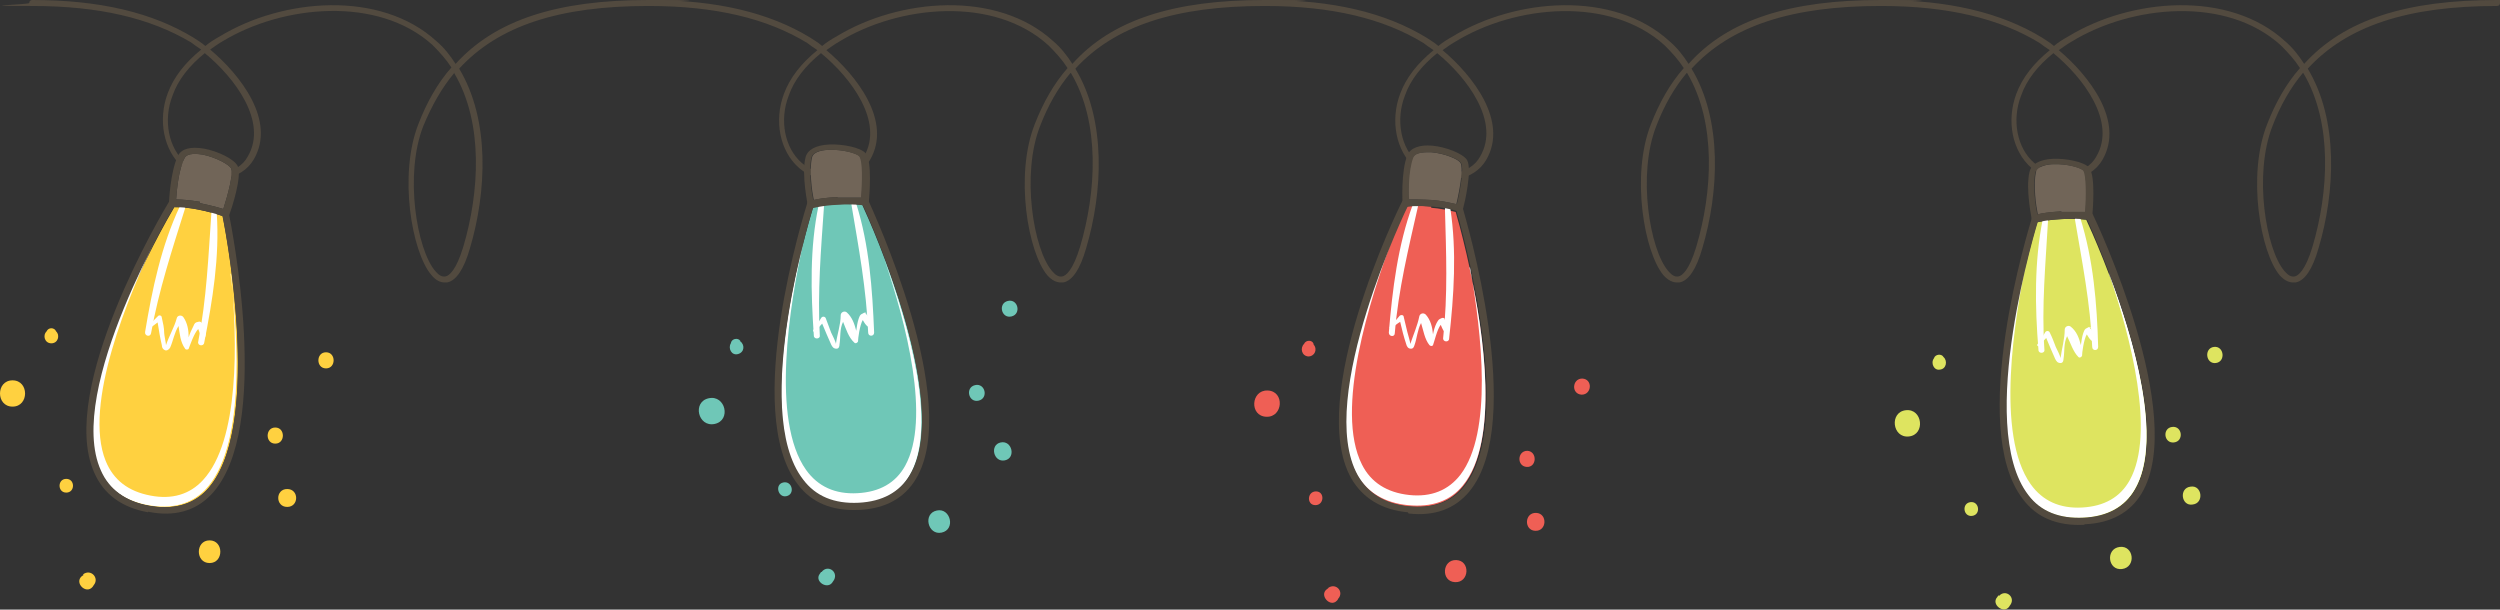 <?xml version="1.0" encoding="UTF-8"?>
<svg id="_лой_1" data-name="Слой 1" xmlns="http://www.w3.org/2000/svg" viewBox="0 0 418.7 102.1">
  <rect x="0" y="0" width="418.7" height="102.1" fill="#333333" stroke="none"/>
  <defs>
    <style>
      .cls-1 {
        fill: #fff;
      }

      .cls-2 {
        fill: #ffd140;
      }

      .cls-3 {
        fill: #716558;
      }

      .cls-4 {
        fill: #6fc7b7;
      }

      .cls-5 {
        fill: #524a3f;
      }

      .cls-6 {
        fill: #dee460;
      }

      .cls-7 {
        fill: #ef5f55;
      }
    </style>
  </defs>
  <g id="Object">
    <g>
      <g>
        <path class="cls-5" d="M74.4,47.3c-.6,0-1.4-.3-2.2-1.3-3.2-3.8-5.5-16.7-2.1-25.3,1.4-3.6,3.2-6.8,5.5-9.4-.9-1.4-2-2.6-3.2-3.8C63.3-.7,47.4,.8,37.3,6.9c-.7,.4-1.4,.9-2.1,1.4,5,4.2,11.1,11.9,7.3,18.4-1,1.7-2.8,2.9-5,3.2-2.5,.4-5.2-.3-6.9-1.9-3.2-2.8-4.2-7.9-2.5-12.4,1-2.7,2.9-5.1,5.6-7.3-.6-.4-1.2-.8-1.7-1.2C25.1,3,16.5,1,5.4,1s-.5-.2-.5-.5,.2-.5,.5-.5c11.3,0,20.1,2.1,27,6.3,.6,.4,1.3,.8,2,1.4,.7-.6,1.5-1.1,2.4-1.6,10.5-6.4,26.9-7.8,36.3,.8,1.3,1.1,2.3,2.4,3.2,3.8C83,3.3,93.4,0,108.6,0s.5,.2,.5,.5-.2,.5-.5,.5c-14.9,0-25.1,3.3-31.7,10.5,5.2,8.6,4.6,20.7,1.8,30.1-1,3.5-2.3,5.4-3.8,5.7-.1,0-.3,0-.4,0Zm1.7-35.1c-2.1,2.5-3.8,5.5-5.2,8.9-3.2,8.1-1.1,20.7,2,24.3,.6,.7,1.1,1,1.7,.9,.6-.1,1.8-1,3-5,2.7-9.1,3.4-20.7-1.5-29Zm-41.8-3.3c-2.6,2.1-4.5,4.5-5.4,7.1-1.6,4.1-.7,8.8,2.2,11.3,1.6,1.4,3.9,2,6.1,1.7,1.9-.3,3.5-1.3,4.3-2.8,3.4-5.8-2.2-13.2-7.2-17.3Z"/>
        <path class="cls-5" d="M177.6,47.3c-.6,0-1.4-.3-2.2-1.2-3.2-3.8-5.5-16.7-2.1-25.3,1.4-3.6,3.2-6.8,5.5-9.4-.9-1.4-2-2.6-3.2-3.8-9.1-8.3-25-6.8-35.1-.6-.7,.4-1.4,.9-2.1,1.4,5,4.2,11.1,11.9,7.3,18.4-1,1.7-2.8,2.9-5,3.2-2.5,.4-5.1-.3-6.9-1.9-3.2-2.8-4.2-7.9-2.5-12.4,1-2.7,2.9-5.1,5.6-7.3-.6-.4-1.2-.8-1.7-1.2-6.7-4.1-15.4-6.2-26.5-6.2s-.5-.2-.5-.5,.2-.5,.5-.5c11.3,0,20.1,2.1,27,6.3,.6,.4,1.3,.8,2,1.4,.7-.6,1.5-1.1,2.4-1.6,10.5-6.4,26.9-7.8,36.3,.8,1.3,1.1,2.3,2.4,3.2,3.8C186.2,3.3,196.6,0,211.8,0s.5,.2,.5,.5-.2,.5-.5,.5c-14.9,0-25.1,3.3-31.7,10.5,5.2,8.6,4.6,20.7,1.8,30.1-1,3.5-2.3,5.4-3.8,5.7-.1,0-.3,0-.4,0Zm1.7-35.1c-2.1,2.5-3.8,5.5-5.1,8.9-3.2,8.1-1.1,20.7,2,24.3,.6,.7,1.1,1,1.7,.9,.6-.1,1.8-1,3-5,2.7-9.1,3.4-20.7-1.5-29Zm-41.8-3.3c-2.6,2.1-4.5,4.5-5.4,7.1-1.6,4.1-.7,8.8,2.2,11.3,1.6,1.4,3.9,2,6.1,1.7,1.9-.3,3.5-1.3,4.3-2.8,3.4-5.8-2.2-13.2-7.2-17.3Z"/>
        <path class="cls-5" d="M280.8,47.3c-.6,0-1.4-.3-2.2-1.2-3.2-3.8-5.5-16.7-2.1-25.3,1.4-3.6,3.2-6.8,5.5-9.4-.9-1.4-2-2.6-3.2-3.8-9.1-8.3-25-6.8-35.1-.6-.7,.4-1.4,.9-2.1,1.4,5,4.2,11.1,11.9,7.3,18.4-1,1.7-2.8,2.9-5,3.2-2.5,.4-5.1-.3-6.9-1.9-3.2-2.8-4.2-7.9-2.5-12.4,1-2.7,2.9-5.1,5.6-7.3-.6-.4-1.2-.8-1.7-1.2-6.7-4.1-15.4-6.2-26.5-6.2s-.5-.2-.5-.5,.2-.5,.5-.5c11.3,0,20.1,2.1,27,6.3,.6,.4,1.3,.8,2,1.4,.7-.6,1.5-1.1,2.4-1.6,10.5-6.4,26.9-7.8,36.3,.8,1.3,1.1,2.3,2.4,3.2,3.8C289.4,3.3,299.8,0,315,0s.5,.2,.5,.5-.2,.5-.5,.5c-14.9,0-25.1,3.3-31.7,10.5,5.2,8.6,4.6,20.7,1.8,30.1-1,3.5-2.3,5.4-3.8,5.7-.1,0-.3,0-.4,0Zm1.7-35.1c-2.1,2.5-3.8,5.5-5.1,8.9-3.2,8.1-1.1,20.7,2,24.3,.6,.7,1.1,1,1.7,.9,.6-.1,1.8-1,3-5,2.7-9.1,3.4-20.7-1.5-29Zm-41.8-3.3c-2.6,2.1-4.5,4.5-5.4,7.1-1.6,4.1-.7,8.8,2.2,11.3,1.6,1.4,3.9,2,6.1,1.7,1.9-.3,3.5-1.3,4.3-2.8,3.4-5.8-2.2-13.2-7.2-17.3Z"/>
        <path class="cls-5" d="M384,47.3c-.6,0-1.4-.3-2.2-1.2-3.2-3.8-5.5-16.7-2.1-25.3,1.4-3.6,3.2-6.8,5.5-9.4-.9-1.4-2-2.6-3.2-3.8-9.1-8.3-25-6.8-35.1-.6-.7,.4-1.4,.9-2.1,1.4,5,4.2,11.1,11.9,7.3,18.4-1,1.7-2.8,2.9-5,3.2-2.5,.4-5.1-.3-6.9-1.9-3.2-2.8-4.2-7.9-2.5-12.4,1-2.7,2.9-5.1,5.6-7.3-.6-.4-1.2-.8-1.7-1.2-6.7-4.1-15.4-6.2-26.5-6.2s-.5-.2-.5-.5S314.7,0,315,0C326.3,0,335.1,2.1,342,6.3c.6,.4,1.3,.8,2,1.4,.7-.6,1.5-1.1,2.4-1.6,10.5-6.4,26.9-7.8,36.3,.8,1.3,1.1,2.3,2.4,3.2,3.8C392.6,3.3,403,0,418.2,0s.5,.2,.5,.5-.2,.5-.5,.5c-14.9,0-25.1,3.3-31.7,10.5,5.2,8.6,4.6,20.7,1.8,30.1-1,3.5-2.3,5.4-3.8,5.7-.1,0-.3,0-.4,0Zm1.7-35.1c-2.1,2.5-3.8,5.5-5.1,8.9-3.2,8.1-1.1,20.7,2,24.3,.6,.7,1.1,1,1.7,.9,.6-.1,1.8-1,3-5,2.7-9.1,3.4-20.7-1.5-29Zm-41.8-3.3c-2.6,2.1-4.5,4.5-5.4,7.1-1.6,4.1-.7,8.8,2.2,11.3,1.6,1.4,3.9,2,6.1,1.7,1.9-.3,3.5-1.3,4.3-2.8,3.4-5.8-2.2-13.2-7.2-17.3Z"/>
      </g>
      <g>
        <path class="cls-3" d="M239.8,33.5c1.4,.1,2.8,.4,4.1,.7,.6-2.5,1.2-6.1,.7-6.9-.3-.6-2.6-1.6-4.9-1.8-.8,0-2.7-.1-3.1,.9-.8,2-.8,5.6-.7,7,.8,0,2.2,0,4,.1Z"/>
        <path class="cls-7" d="M239.7,34.6c-2-.2-3.4-.1-4.1,0-1.5,3.1-15.2,32.8-8.4,45,1.7,3,4.6,4.8,8.6,5.2,4,.4,7.1-.7,9.2-3.3,8.7-10.7-.2-42.6-1.2-46-1.3-.3-2.7-.6-4.1-.7Z"/>
        <path class="cls-1" d="M246.2,44.8c2,11.2,3.8,27.6-1.6,34.7-2,2.6-4.9,3.8-8.6,3.4-3.7-.4-6.4-2.1-7.9-5.1-4.6-9.1,1.3-27.7,5.2-38.1-4.1,9.8-11.4,30.1-6.1,39.7,1.7,3,4.6,4.8,8.6,5.2,4,.4,7.1-.7,9.2-3.3,6.1-7.4,3.6-25.3,1.1-36.5Z"/>
        <g>
          <path class="cls-1" d="M236.6,34.3c-2.5,6.8-3.4,14.2-4,21.4,0,.7,1,.8,1,.1,.6-7.3,2.3-14.2,3.9-21.3,.1-.5-.7-.7-.9-.2Z"/>
          <path class="cls-1" d="M242.9,34.9c1.1,7.2,.6,14.6-.2,21.8,0,.7-1.1,.6-1-.1,.8-7.2,.5-14.4,.3-21.6,0-.5,.9-.6,.9,0Z"/>
          <path class="cls-1" d="M242,53.4c-.2-.2-.4-.2-.6-.1-.5,.2-.5,.3-.8,.8-.3,.6-.5,1.3-.6,1.9-.1-1.2-.4-2.4-1.2-3.3-.4-.4-1-.2-1.1,.3-.3,1.5-1,3.1-1.5,4.6,0-.3-.4-1.6-.5-2-.2-.8-.4-1.7-.6-2.5,0-.4-.5-.4-.7-.2-.5,.6-1,1.2-1.6,1.8-.2,.2,.1,.4,.3,.3,.4-.4,.9-.8,1.4-1.1,.3,1.3,.6,2.5,1,3.7,.1,.4,.3,.8,.8,.8,.4,0,.5-.3,.6-.6,.4-1.1,.5-2.6,1.1-3.7,.4,1.3,.6,2.7,1.4,3.7,.2,.2,.5,.2,.6,0,.2-.5,.7-2.7,1.3-3.4,.2,.5,.4,1,.8,1.4,.2,.2,.5,0,.5-.2,0-.8-.2-1.6-.7-2.2Z"/>
        </g>
        <g>
          <path class="cls-5" d="M244.3,35.4s0,0,0,0c-1.4-.4-2.9-.7-4.4-.8-2.6-.2-4.3,0-4.4,0-.2,0-.3,0-.4-.1s-.2-.2-.2-.4c0-.2-.3-5.3,.8-8.1,.5-1.2,2-1.8,4.2-1.6,2.2,.2,5.1,1.3,5.8,2.4,.9,1.6-.4,7.2-.7,8.3,0,.1-.1,.3-.3,.3-.1,0-.2,0-.3,0Zm-4.4-1.9c1.4,.1,2.8,.4,4.1,.7,.6-2.5,1.2-6.1,.7-6.9-.3-.6-2.6-1.6-4.9-1.8-.8,0-2.7-.1-3.1,.9-.8,2-.8,5.6-.7,7,.8,0,2.2,0,4,.1Z"/>
          <path class="cls-5" d="M235.8,85.8c-4.4-.4-7.6-2.4-9.5-5.7-7.5-13.4,7.8-45,8.5-46.3,.1-.3,.5-.4,.8-.3,.3,.1,.4,.5,.3,.8-.2,.3-15.7,32.4-8.5,45.3,1.7,3,4.6,4.8,8.6,5.2,4,.4,7.1-.7,9.2-3.3,9.2-11.2-1.2-46-1.3-46.3,0-.3,0-.6,.4-.7,.3,0,.6,0,.7,.4,.4,1.5,10.7,35.7,1.1,47.4-2.4,2.9-5.8,4.2-10.2,3.7Z"/>
        </g>
      </g>
      <g>
        <path class="cls-3" d="M33.4,34c1.4,.3,2.7,.6,4,1,.8-2.5,1.7-5.9,1.3-6.8-.3-.6-2.4-1.8-4.7-2.3-.8-.1-2.6-.4-3.1,.6-1,1.9-1.3,5.5-1.4,6.9,.8,0,2.2,.1,4,.4Z"/>
        <path class="cls-2" d="M33.2,35.1c-1.9-.4-3.4-.4-4-.4-1.8,3-18,31.3-12.3,44.1,1.4,3.2,4.2,5.2,8.1,5.9,3.9,.7,7.1-.1,9.5-2.5,9.6-9.9,3.5-42.5,2.8-46-1.3-.5-2.7-.8-4.1-1.1Z"/>
        <path class="cls-1" d="M38.7,45.9c1.1,11.4,1.4,27.9-4.7,34.5-2.2,2.4-5.2,3.3-8.8,2.6-3.7-.7-6.2-2.6-7.5-5.8-3.8-9.4,3.7-27.5,8.5-37.5-5,9.4-14,29-9.5,39,1.4,3.2,4.2,5.2,8.1,5.9,3.9,.7,7.1-.1,9.5-2.5,6.7-6.9,5.7-24.9,4.3-36.3Z"/>
        <g>
          <path class="cls-1" d="M30.1,34.6c-3.1,6.6-4.6,13.8-5.8,21-.1,.7,.9,.9,1,.2,1.3-7.2,3.5-13.9,5.7-20.9,.2-.5-.7-.8-.9-.3Z"/>
          <path class="cls-1" d="M36.3,35.7c.5,7.3-.7,14.6-2.1,21.7-.1,.7-1.2,.5-1-.2,1.4-7.1,1.7-14.3,2.2-21.5,0-.5,.9-.5,.9,0Z"/>
          <path class="cls-1" d="M33.8,54.1c-.1-.2-.4-.3-.6-.2-.5,.1-.6,.2-.8,.7-.3,.6-.6,1.2-.8,1.9,0-1.2-.2-2.4-.9-3.4-.3-.4-1-.3-1.1,.2-.4,1.5-1.3,3-1.8,4.5,0-.3-.3-1.7-.3-2,0-.9-.2-1.7-.4-2.6,0-.4-.5-.5-.7-.2-.6,.6-1.1,1.1-1.7,1.7-.2,.2,0,.4,.3,.3,.5-.3,1-.7,1.4-1,.2,1.3,.4,2.5,.7,3.8,0,.4,.2,.8,.7,.9,.3,0,.6-.3,.7-.5,.5-1.1,.7-2.5,1.4-3.6,.2,1.3,.3,2.7,1.1,3.8,.1,.2,.5,.2,.6,0,.2-.5,.9-2.6,1.6-3.3,.2,.5,.3,1,.7,1.4,.2,.2,.5,0,.5-.2,.2-.8,0-1.6-.5-2.3Z"/>
        </g>
        <g>
          <path class="cls-5" d="M37.6,36.3s0,0,0,0c-1.4-.5-2.9-.9-4.4-1.2-2.5-.5-4.3-.4-4.3-.4-.2,0-.3,0-.4-.2s-.2-.3-.2-.4c0-.2,.2-5.3,1.5-8,.6-1.2,2.1-1.6,4.4-1.2,2.2,.4,5,1.7,5.6,2.9,.8,1.7-1,7.1-1.4,8.2,0,.1-.2,.3-.3,.3-.1,0-.2,0-.3,0Zm-4.2-2.3c1.4,.3,2.7,.6,4,1,.8-2.5,1.7-5.9,1.3-6.8-.3-.6-2.4-1.8-4.7-2.3-.8-.1-2.6-.4-3.1,.6-1,1.9-1.3,5.5-1.4,6.9,.8,0,2.2,.1,4,.4Z"/>
          <path class="cls-5" d="M24.8,85.8c-4.4-.8-7.4-3-9-6.6-6.3-14,11.7-44.1,12.5-45.4,.2-.3,.5-.4,.8-.2,.3,.2,.4,.5,.2,.8-.2,.3-18.5,30.9-12.4,44.4,1.4,3.2,4.2,5.2,8.1,5.9,3.9,.7,7.1-.1,9.5-2.5,10.1-10.4,2.8-45.9,2.7-46.3,0-.3,.1-.6,.4-.7,.3,0,.6,.1,.7,.4,.3,1.5,7.5,36.5-3,47.3-2.6,2.7-6.2,3.7-10.5,2.8Z"/>
        </g>
      </g>
      <g>
        <path class="cls-3" d="M140.2,33.1c1.4,0,2.8,0,4.1,0,.2-2.6,.3-6.2-.3-6.9-.4-.5-2.8-1.2-5.1-1.1-.8,0-2.7,.2-2.9,1.3-.5,2.1,0,5.7,.3,7.1,.7-.2,2.1-.4,4-.5Z"/>
        <path class="cls-4" d="M140.2,34.2c-2,0-3.4,.4-4,.5-1,3.3-10.3,34.6-1.7,45.7,2.1,2.8,5.2,4.1,9.3,3.9,4-.2,6.9-1.8,8.6-4.7,7.1-11.8-6.5-42.1-8-45.3-1.4-.1-2.8-.2-4.2-.1Z"/>
        <path class="cls-1" d="M148.1,43.4c3.7,10.8,7.8,26.8,3.5,34.6-1.6,2.9-4.3,4.4-8,4.6-3.7,.2-6.6-1.1-8.6-3.9-5.9-8.3-2.8-27.6-.4-38.4-2.6,10.3-6.9,31.5-.2,40.2,2.1,2.8,5.2,4.1,9.3,3.9,4-.2,6.9-1.8,8.6-4.7,4.9-8.3-.2-25.5-4.2-36.3Z"/>
        <g>
          <path class="cls-1" d="M137.1,34.4c-1.5,7.1-1.3,14.5-.8,21.8,0,.7,1.1,.6,1,0-.4-7.3,.2-14.4,.7-21.6,0-.5-.8-.6-.9,0Z"/>
          <path class="cls-1" d="M143.4,34.1c2.2,7,2.7,14.3,3,21.6,0,.7-1,.7-1,0-.3-7.3-1.6-14.3-2.8-21.4,0-.5,.8-.7,.9-.2Z"/>
          <path class="cls-1" d="M145.2,52.5c-.2-.2-.4-.2-.7,0-.5,.2-.5,.4-.7,.9-.2,.6-.3,1.3-.4,2-.3-1.2-.7-2.3-1.6-3.1-.4-.3-1,0-1,.5,0,1.6-.6,3.2-.8,4.8,0-.3-.6-1.5-.8-1.9-.3-.8-.6-1.6-.9-2.4-.1-.3-.6-.4-.8,0-.4,.7-.9,1.4-1.3,2-.1,.2,.2,.4,.3,.2,.4-.4,.8-.9,1.2-1.3,.5,1.2,1,2.4,1.5,3.5,.2,.4,.4,.7,.9,.7,.4,0,.5-.4,.5-.7,.2-1.2,0-2.6,.6-3.8,.5,1.2,.9,2.6,1.9,3.5,.2,.2,.5,0,.6-.2,0-.5,.3-2.8,.8-3.6,.3,.5,.5,.9,1,1.2,.2,.1,.5,0,.4-.3,0-.8-.4-1.5-1-2.1Z"/>
        </g>
        <g>
          <path class="cls-5" d="M144.8,34.4s0,0,0,0c-1.5-.2-3-.2-4.5-.1-2.6,.1-4.3,.6-4.3,.6-.2,0-.3,0-.4,0-.1,0-.2-.2-.3-.4,0-.2-1.1-5.2-.4-8.1,.3-1.3,1.7-2.1,4-2.2,2.2-.1,5.3,.5,6.1,1.5,1.1,1.4,.6,7.1,.5,8.3,0,.1,0,.3-.2,.4,0,0-.2,.1-.3,.1Zm-4.7-1.3c1.4,0,2.8,0,4.1,0,.2-2.6,.3-6.2-.3-6.9-.4-.5-2.8-1.2-5.1-1.1-.8,0-2.7,.2-2.9,1.3-.5,2.1,0,5.7,.3,7.1,.7-.2,2.1-.4,4-.5Z"/>
          <path class="cls-5" d="M143.8,85.4c-4.4,.2-7.9-1.2-10.2-4.3-9.4-12.2,1.2-45.7,1.6-47.1,0-.3,.4-.5,.7-.4,.3,0,.5,.4,.4,.7-.1,.3-10.8,34.4-1.8,46,2.1,2.8,5.2,4.1,9.3,3.9,4-.2,6.9-1.8,8.6-4.7,7.4-12.4-7.9-45.3-8.1-45.6-.1-.3,0-.6,.3-.7,.3-.1,.6,0,.8,.3,.6,1.4,15.8,33.8,8,46.7-1.9,3.2-5.1,5-9.5,5.2Z"/>
        </g>
      </g>
      <g>
        <path class="cls-3" d="M345.2,35.5c1.4,0,2.8,0,4.1,0,.2-2.6,.2-6.2-.3-6.9-.4-.5-2.8-1.2-5.1-1.1-.8,0-2.7,.3-2.9,1.3-.5,2.1,0,5.7,.3,7.1,.7-.2,2.1-.4,4-.5Z"/>
        <path class="cls-6" d="M345.2,36.7c-2,.1-3.4,.4-4,.5-1,3.3-10.2,34.7-1.6,45.8,2.1,2.8,5.3,4,9.3,3.8,4-.2,6.9-1.8,8.6-4.7,7.1-11.8-6.6-42.1-8.1-45.3-1.4-.1-2.8-.2-4.2-.1Z"/>
        <path class="cls-1" d="M353.2,45.8c3.7,10.8,7.8,26.8,3.5,34.6-1.6,2.9-4.3,4.4-8,4.6-3.7,.2-6.6-1.1-8.6-3.9-5.9-8.3-2.8-27.6-.5-38.4-2.6,10.3-6.8,31.5,0,40.2,2.1,2.8,5.3,4,9.3,3.8,4-.2,6.9-1.8,8.6-4.7,4.9-8.3-.2-25.5-4.3-36.3Z"/>
        <g>
          <path class="cls-1" d="M342.1,36.8c-1.4,7.1-1.3,14.5-.7,21.8,0,.7,1.1,.6,1,0-.5-7.3,.2-14.4,.6-21.6,0-.5-.8-.6-.9,0Z"/>
          <path class="cls-1" d="M348.4,36.5c2.2,7,2.8,14.3,3,21.6,0,.7-1,.7-1,0-.3-7.3-1.7-14.3-2.9-21.4,0-.5,.8-.7,.9-.2Z"/>
          <path class="cls-1" d="M350.3,54.9c-.2-.2-.4-.2-.7,0-.5,.2-.5,.4-.7,.9-.2,.6-.3,1.3-.4,2-.3-1.2-.7-2.3-1.7-3.1-.4-.3-1,0-1,.5,0,1.6-.5,3.2-.7,4.8,0-.3-.6-1.5-.8-1.9-.3-.8-.6-1.6-1-2.4-.1-.3-.6-.4-.8,0-.4,.7-.8,1.4-1.3,2-.1,.2,.2,.4,.3,.2,.4-.4,.8-.9,1.2-1.3,.5,1.2,1,2.4,1.5,3.5,.2,.4,.4,.7,.9,.7,.4,0,.5-.4,.5-.7,.2-1.2,0-2.6,.6-3.8,.6,1.2,1,2.6,1.9,3.5,.2,.2,.5,0,.6-.2,0-.5,.3-2.8,.8-3.6,.3,.5,.5,.9,1,1.2,.2,.1,.5,0,.4-.3,0-.8-.4-1.5-1-2.1Z"/>
        </g>
        <g>
          <path class="cls-5" d="M349.8,36.8s0,0,0,0c-1.5-.2-3-.2-4.5-.1-2.6,.1-4.3,.6-4.3,.6-.2,0-.3,0-.4,0-.1,0-.2-.2-.3-.4,0-.2-1.1-5.2-.4-8.1,.3-1.3,1.7-2.1,3.9-2.2,2.2-.1,5.3,.5,6.1,1.5,1.1,1.4,.6,7.1,.5,8.3,0,.1,0,.3-.2,.4,0,0-.2,.1-.3,.1Zm-4.7-1.3c1.4,0,2.8,0,4.1,0,.2-2.6,.2-6.2-.3-6.9-.4-.5-2.8-1.2-5.1-1.1-.8,0-2.7,.3-2.9,1.3-.5,2.1,0,5.7,.3,7.1,.7-.2,2.1-.4,4-.5Z"/>
          <path class="cls-5" d="M349,87.9c-4.4,.2-7.9-1.2-10.2-4.3-9.4-12.1,1.1-45.7,1.5-47.1,0-.3,.4-.5,.7-.4,.3,0,.5,.4,.4,.7-.1,.3-10.7,34.4-1.7,46.1,2.1,2.8,5.3,4,9.3,3.8,4-.2,6.9-1.8,8.6-4.7,7.4-12.4-8.1-45.3-8.2-45.6-.1-.3,0-.6,.3-.8,.3-.1,.6,0,.8,.3,.7,1.4,15.9,33.7,8.2,46.7-1.9,3.2-5.1,5-9.5,5.2Z"/>
        </g>
      </g>
      <g>
        <path class="cls-2" d="M9.4,55.5c-.3-.7-1.3-.7-1.6,0-.7,.7-.3,2,.8,2s1.5-1.3,.8-2Z"/>
        <path class="cls-2" d="M2.1,63.7c-2.8,0-2.8,4.4,0,4.4s2.8-4.4,0-4.4Z"/>
        <path class="cls-2" d="M11.1,80.2c-1.5,0-1.5,2.3,0,2.3,1.5,0,1.5-2.3,0-2.3Z"/>
        <path class="cls-2" d="M14,96.3l-.3,.2c-1.3,1.1,.7,3.1,1.8,1.8l.2-.3c1-1.2-.5-2.8-1.8-1.8Z"/>
        <path class="cls-2" d="M35.1,90.5c-2.4,0-2.4,3.8,0,3.8s2.4-3.8,0-3.8Z"/>
        <path class="cls-2" d="M48.1,81.9c-2,0-2,3,0,3s2-3,0-3Z"/>
        <path class="cls-2" d="M46.1,71.6c-1.7,0-1.7,2.7,0,2.7,1.7,0,1.7-2.7,0-2.7Z"/>
        <path class="cls-2" d="M54.6,59c-1.7,0-1.7,2.7,0,2.7s1.7-2.7,0-2.7Z"/>
      </g>
      <g>
        <path class="cls-4" d="M124,57.1c-.4-.6-1.5-.4-1.6,.4-.5,.8,.1,2.1,1.2,1.8s1.2-1.6,.3-2.2Z"/>
        <path class="cls-4" d="M118.7,66.7c-2.8,.6-1.8,4.9,1,4.3s1.8-4.9-1-4.3Z"/>
        <path class="cls-4" d="M131.2,80.8c-1.5,.3-.9,2.6,.5,2.3,1.5-.3,1-2.6-.5-2.3Z"/>
        <path class="cls-4" d="M137.5,95.8c0,0-.1,.2-.2,.3-1,1.3,1.4,2.8,2.2,1.3l.2-.3c.7-1.4-1.1-2.6-2.1-1.3Z"/>
        <path class="cls-4" d="M156.9,85.5c-2.4,.5-1.5,4.2,.8,3.7,2.4-.5,1.5-4.2-.8-3.7Z"/>
        <path class="cls-4" d="M167.6,74.1c-1.9,.4-1.2,3.4,.7,3,1.9-.4,1.2-3.4-.7-3Z"/>
        <path class="cls-4" d="M163.3,64.5c-1.7,.4-1.1,3,.6,2.6,1.7-.4,1.1-3-.6-2.6Z"/>
        <path class="cls-4" d="M168.8,50.4c-1.7,.4-1.1,3,.6,2.6s1.1-3-.6-2.6Z"/>
      </g>
      <g>
        <path class="cls-7" d="M220,57.6c-.2-.7-1.3-.7-1.6,0-.7,.7-.4,2,.7,2.1,1.1,0,1.6-1.2,.9-2Z"/>
        <path class="cls-7" d="M212.3,65.4c-2.8-.1-3.1,4.3-.2,4.4,2.8,.1,3.1-4.3,.2-4.4Z"/>
        <path class="cls-7" d="M220.4,82.3c-1.5,0-1.6,2.3-.1,2.3,1.5,0,1.6-2.3,.1-2.3Z"/>
        <path class="cls-7" d="M222.5,98.5c0,0-.2,.1-.3,.2-1.3,1,.6,3.1,1.7,1.9,0,0,.2-.2,.2-.3,1.1-1.2-.4-2.8-1.7-1.8Z"/>
        <path class="cls-7" d="M243.9,93.8c-2.4-.1-2.6,3.6-.2,3.7s2.6-3.6,.2-3.7Z"/>
        <path class="cls-7" d="M257.3,85.9c-2-.1-2.1,2.9-.2,3,2,.1,2.1-2.9,.2-3Z"/>
        <path class="cls-7" d="M255.8,75.5c-1.7,0-1.8,2.6-.1,2.7s1.8-2.6,.1-2.7Z"/>
        <path class="cls-7" d="M265,63.4c-1.7,0-1.9,2.6-.1,2.7,1.7,0,1.9-2.6,.1-2.7Z"/>
      </g>
      <g>
        <path class="cls-6" d="M325.5,59.8c-.3-.6-1.4-.5-1.6,.2-.6,.8,0,2.1,1,1.9,1.1-.1,1.3-1.5,.6-2.1Z"/>
        <path class="cls-6" d="M319.2,68.7c-2.8,.3-2.3,4.7,.5,4.4,2.8-.3,2.3-4.7-.5-4.4Z"/>
        <path class="cls-6" d="M330,84.1c-1.5,.2-1.2,2.5,.3,2.3s1.2-2.5-.3-2.3Z"/>
        <path class="cls-6" d="M334.7,99.7l-.2,.3c-1.1,1.2,1.1,2.9,2,1.6,0,0,.1-.2,.2-.3,.9-1.3-.8-2.7-1.9-1.5Z"/>
        <path class="cls-6" d="M355,91.6c-2.4,.3-2,4,.4,3.7,2.4-.3,2-4-.4-3.7Z"/>
        <path class="cls-6" d="M366.9,81.5c-2,.2-1.6,3.3,.3,3,2-.2,1.6-3.3-.3-3Z"/>
        <path class="cls-6" d="M363.8,71.5c-1.7,.2-1.4,2.8,.3,2.6,1.7-.2,1.4-2.8-.3-2.6Z"/>
        <path class="cls-6" d="M370.8,58.1c-1.7,.2-1.4,2.9,.3,2.7,1.7-.2,1.4-2.9-.3-2.7Z"/>
      </g>
    </g>
  </g>
</svg>